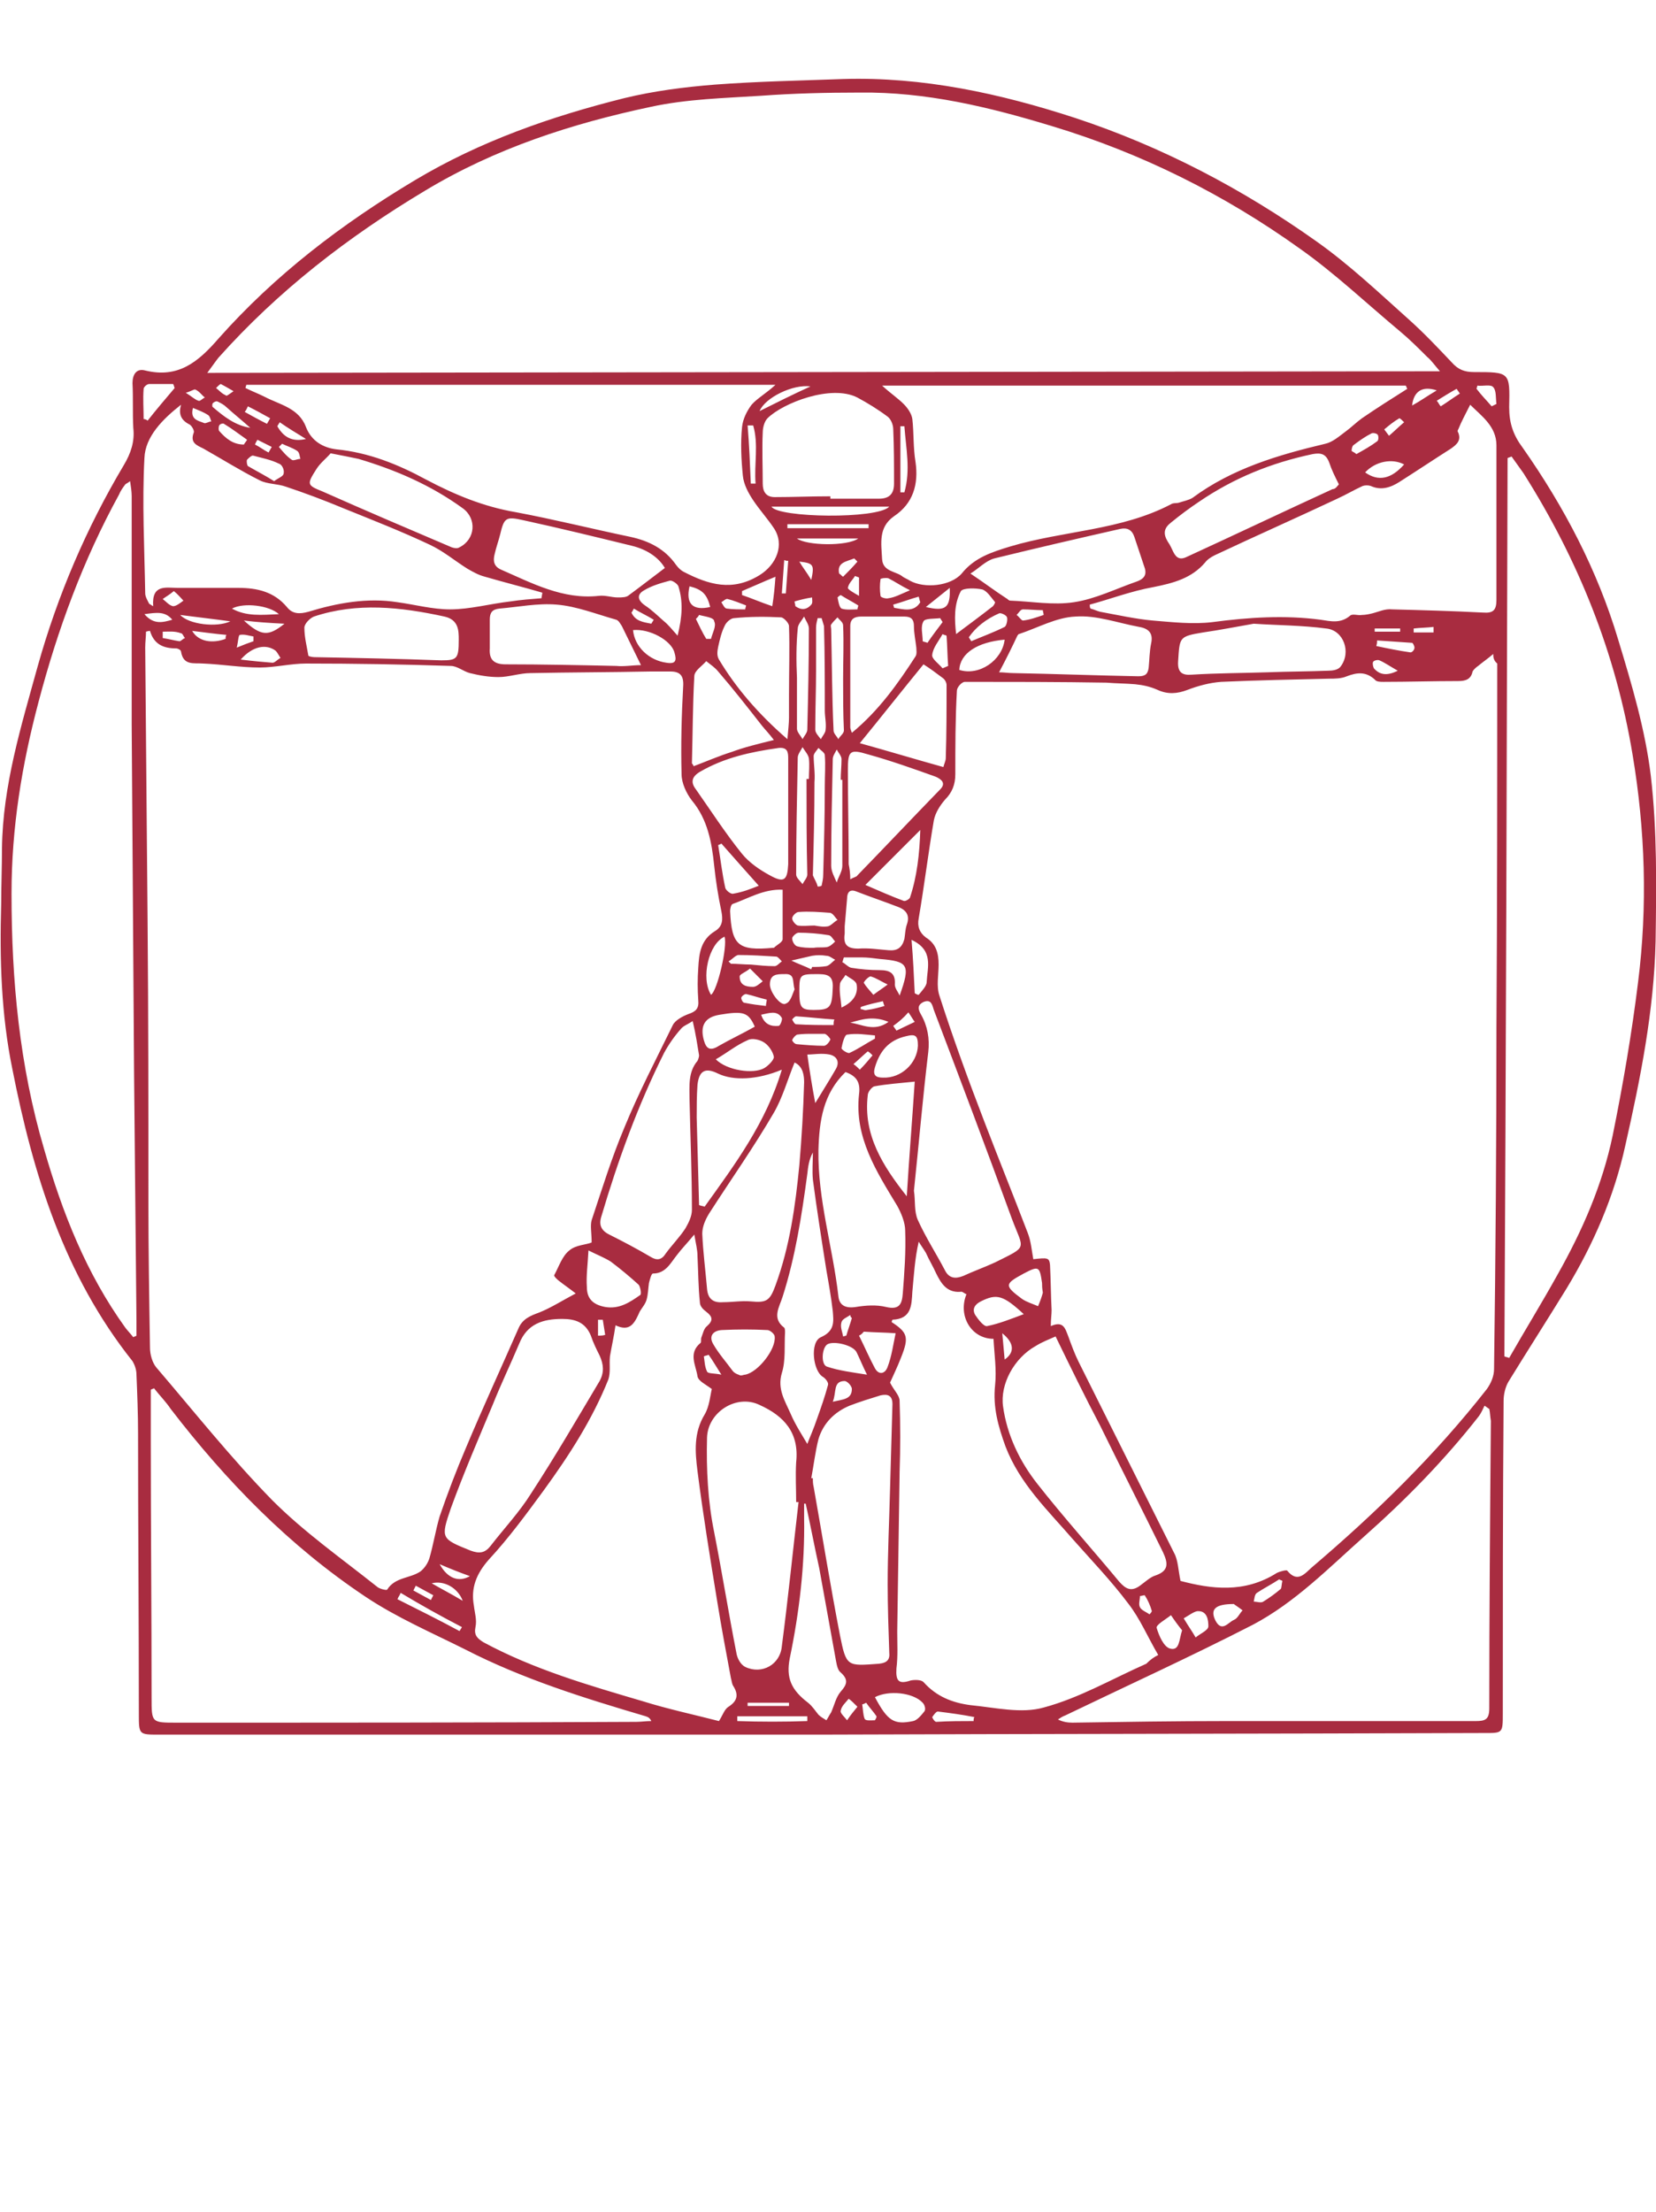 <?xml version="1.0" encoding="utf-8"?>
<!-- Generator: Adobe Illustrator 21.1.0, SVG Export Plug-In . SVG Version: 6.00 Build 0)  -->
<svg version="1.1"
	 id="svg3152" inkscape:export-filename="/home/svozar/rss2016admin/rss2016-website/header_left.png" inkscape:export-xdpi="70.629997" inkscape:export-ydpi="70.629997" inkscape:version="0.48.4 r9939" sodipodi:docname="header_left.svg" xmlns:cc="http://creativecommons.org/ns#" xmlns:dc="http://purl.org/dc/elements/1.1/" xmlns:inkscape="http://www.inkscape.org/namespaces/inkscape" xmlns:rdf="http://www.w3.org/1999/02/22-rdf-syntax-ns#" xmlns:sodipodi="http://sodipodi.sourceforge.net/DTD/sodipodi-0.dtd" xmlns:svg="http://www.w3.org/2000/svg"
	 xmlns="http://www.w3.org/2000/svg" xmlns:xlink="http://www.w3.org/1999/xlink" x="0px" y="0px" viewBox="0 0 208.1 277.8"
	 style="enable-background:new 0 0 208.1 277.8;" xml:space="preserve">
<style type="text/css">
	.st0{fill:#A31F34;fill-opacity:0.941;}
</style>
<sodipodi:namedview  bordercolor="#666666" borderopacity="1.0" fit-margin-bottom="60" fit-margin-left="0" fit-margin-right="0" fit-margin-top="10" id="base" inkscape:current-layer="layer1" inkscape:cx="43.478747" inkscape:cy="153.88992" inkscape:document-units="px" inkscape:pageopacity="0.0" inkscape:pageshadow="2" inkscape:window-height="1039" inkscape:window-maximized="0" inkscape:window-width="1920" inkscape:window-x="1920" inkscape:window-y="20" inkscape:zoom="2.8" pagecolor="#ffffff" showgrid="false">
	</sodipodi:namedview>
<g id="layer1" transform="translate(778.349,55.824)" inkscape:groupmode="layer" inkscape:label="Layer 1">
	<path id="path8569" inkscape:connector-curvature="0" class="st0" d="M-598.2,23.6c0-0.2,0-0.4,0-0.7c-0.8,0.1-1.7,0.1-2.5,0.2
		c0,0.2,0,0.3,0,0.5C-600.7,23.6-598.2,23.6-598.2,23.6z M-679.3,14.6c-0.2,0-0.3,0-0.5-0.1c-0.1,1.4-0.2,2.8-0.3,4.2
		c0.2,0,0.4,0,0.5,0C-679.5,17.3-679.4,16-679.3,14.6 M-744.6,1c0.1-0.2,0.3-0.5,0.4-0.7c-0.6-0.3-1.2-0.6-1.8-0.9
		c0,0-0.3,0.5-0.3,0.6C-745.7,0.3-745.2,0.7-744.6,1 M-755-6.5c0.8,0.5,1.2,0.9,1.6,1c0.2,0.1,0.5-0.3,0.8-0.4
		c-0.4-0.3-0.7-0.8-1.2-1C-753.9-7-754.3-6.7-755-6.5 M-749-6.7c-0.7-0.4-1.2-0.7-1.6-0.9c-0.1,0-0.4,0.3-0.6,0.5
		c0.4,0.3,0.7,0.7,1.2,0.9C-749.9-6-749.6-6.3-749-6.7 M-676.4,17c0.4-1.9,0.3-2.1-1.5-2.3C-677.5,15.4-677,16-676.4,17
		 M-703.2,111.9c0.3,0,0.6,0,0.9-0.1c-0.1-0.6-0.2-1.3-0.3-1.9c0,0-0.6,0-0.6,0C-703.2,110.6-703.2,111.2-703.2,111.9 M-726.1,143.3
		c-0.1,0.2-0.2,0.4-0.3,0.6c0.7,0.4,1.5,0.8,2.2,1.2c0.1-0.2,0.2-0.4,0.3-0.6C-724.6,144.1-725.4,143.7-726.1,143.3 M-746.5,24.7
		c0-0.2,0-0.4,0-0.6c-0.6-0.1-1.1-0.3-1.7-0.2c-0.2,0-0.2,0.8-0.4,1.6C-747.6,25.1-747.1,24.9-746.5,24.7 M-696.5,22.5
		c0.1-0.2,0.2-0.3,0.3-0.5c-0.8-0.5-1.7-0.9-2.5-1.4c-0.1,0.2-0.2,0.4-0.3,0.5C-698.5,22.2-697.5,22.3-696.5,22.5 M-670.4,16.7
		c-0.2-0.1-0.3-0.1-0.5-0.2c-0.3,0.5-0.8,0.9-0.9,1.5c0,0.2,0.7,0.6,1.4,1C-670.4,19-670.4,16.7-670.4,16.7z M-634.5,144.5
		c-0.2,0-0.4,0.1-0.6,0.1c0,0.5-0.2,1,0,1.4c0.2,0.4,0.8,0.6,1.2,0.9c0.1-0.1,0.2-0.2,0.3-0.4C-633.8,145.8-634.1,145.1-634.5,144.5
		 M-672.4,112c0.1,0,0.3-0.1,0.4-0.1c0.2-0.7,0.5-1.5,0.7-2.2c-0.1-0.1-0.2-0.2-0.2-0.4c-0.4,0.3-1,0.5-1.1,0.9
		C-672.8,110.8-672.5,111.4-672.4,112 M-597.8-5.5c0.2,0.2,0.3,0.5,0.5,0.7c0.8-0.5,1.6-1.1,2.4-1.6c-0.1-0.2-0.3-0.4-0.4-0.6
		C-596.2-6.5-597-6-597.8-5.5 M-757.9,23.5c0,0.3,0,0.5,0,0.8c0.7,0.1,1.4,0.3,2.1,0.4c0.2,0,0.4-0.3,0.7-0.4
		c-0.2-0.2-0.3-0.6-0.5-0.6C-756.4,23.4-757.1,23.5-757.9,23.5 M-744.8-2.6c0.1-0.2,0.3-0.5,0.4-0.7c-0.9-0.5-1.8-1-2.8-1.5
		c-0.1,0.2-0.2,0.5-0.4,0.7C-746.7-3.6-745.8-3.1-744.8-2.6 M-602.4,23.5c0-0.1,0-0.3,0-0.4h-3.2c0,0.1,0,0.3,0,0.4H-602.4z
		 M-678.5,19.7c0,0.2,0.1,0.4,0.1,0.6c0.7,0.5,1.4,0.5,2-0.2c0.2-0.2,0.1-0.6,0.1-0.9C-677,19.3-677.8,19.5-678.5,19.7 M-672.7,18.9
		c-0.2,0.1-0.3,0.2-0.4,0.3c0.1,0.5,0.2,1.2,0.5,1.4c0.6,0.2,1.3,0.1,2,0.1c0-0.2,0.1-0.3,0.1-0.5
		C-671.3,19.7-672.1,19.3-672.7,18.9 M-689.3,114.3c-0.2,0.1-0.4,0.1-0.6,0.2c0.1,0.6,0.1,1.3,0.4,1.9c0.1,0.3,0.9,0.2,1.8,0.4
		C-688.4,115.7-688.8,115-689.3,114.3 M-668.4,160.2c0.1-0.2,0.2-0.3,0.2-0.5c-0.4-0.6-0.9-1.1-1.3-1.7c-0.2,0.1-0.4,0.2-0.5,0.2
		c0.1,0.6,0.1,1.3,0.3,1.8C-669.6,160.3-668.9,160.2-668.4,160.2 M-652.1,114.9c1.3-0.9,1.2-2.1-0.3-3.3
		C-652.3,112.8-652.2,113.7-652.1,114.9 M-603.8-1.1c0.7-0.6,1.3-1.2,1.9-1.7c-0.2-0.2-0.5-0.5-0.6-0.5c-0.7,0.4-1.3,0.9-1.9,1.4
		C-604.4-1.9-604.1-1.5-603.8-1.1 M-670.2,70.9c0.3,0,0.5,0.2,0.8,0.1c0.8-0.1,1.5-0.3,2.2-0.5c-0.1-0.2-0.2-0.6-0.2-0.6
		c-0.9,0.2-1.8,0.4-2.7,0.7C-670.2,70.6-670.2,70.7-670.2,70.9 M-670.6,14.7c-0.1-0.1-0.3-0.3-0.4-0.4c-1,0.4-2.2,0.5-1.9,1.9
		c0.2,0.1,0.3,0.3,0.5,0.4C-671.8,16-671.2,15.4-670.6,14.7 M-754.1-4.6c-0.4,1.5,0.7,1.6,1.4,1.9c0.2,0.1,0.6-0.2,0.9-0.2
		c-0.1-0.3-0.2-0.7-0.4-0.8C-752.8-4.1-753.4-4.3-754.1-4.6 M-719.3,142.1c-1.4-0.5-2.4-0.9-3.8-1.5
		C-722.1,142.4-720.7,142.9-719.3,142.1 M-684.7,20.7c0-0.2,0.1-0.3,0.1-0.5c-0.8-0.3-1.5-0.6-2.3-0.8c-0.2-0.1-0.6,0.3-0.8,0.4
		c0.2,0.3,0.4,0.8,0.7,0.8C-686.3,20.7-685.5,20.7-684.7,20.7 M-742.9-0.1c-0.1,0.1-0.3,0.3-0.4,0.4c0.5,0.6,1,1.2,1.6,1.6
		c0.2,0.2,0.7-0.1,1.1-0.1c-0.1-0.3-0.1-0.8-0.4-1C-741.6,0.4-742.3,0.2-742.9-0.1 M-668.7,76.7c-0.2-0.2-0.4-0.4-0.6-0.5
		c-0.6,0.5-1.2,1.1-1.8,1.6c0.3,0.2,0.6,0.5,0.8,0.7C-669.7,77.9-669.2,77.3-668.7,76.7 M-662.7,19.8c-0.1-0.2-0.1-0.4-0.2-0.7
		c-1.1,0.3-2.1,0.7-3.2,1c0,0.1,0.1,0.3,0.1,0.4C-664.8,20.7-663.5,21.1-662.7,19.8 M-756.7,22c-0.9-1.1-2-0.9-3.5-0.7
		C-759,22.7-757.8,22.3-756.7,22 M-597.8-6.8c-1.8-0.6-2.9,0.1-3.1,1.9C-599.8-5.5-599-6.1-597.8-6.8 M-743.2-2.8
		c-0.1,0.2-0.2,0.3-0.3,0.5c0.8,1.4,1.9,2,3.6,1.6C-741.2-1.5-742.2-2.1-743.2-2.8 M-720.2,145.2c-0.6-1.6-2.3-2.6-3.9-2.2
		C-722.9,143.7-721.7,144.3-720.2,145.2 M-666.1,73c0.1,0.2,0.3,0.4,0.4,0.6c0.8-0.4,1.5-0.7,2.3-1.1c-0.3-0.4-0.5-0.8-0.8-1.2
		C-664.8,72-665.4,72.5-666.1,73 M-682.1,70.5c0-0.3,0.1-0.5,0.1-0.8c-0.9-0.2-1.7-0.5-2.6-0.7c-0.2,0-0.6,0.3-0.6,0.5
		c0,0.2,0.2,0.6,0.4,0.6C-683.8,70.3-683,70.4-682.1,70.5 M-682.7,71.6c0.4,1.2,1.2,1.5,2.2,1.4c0.2,0,0.5-0.8,0.4-1
		C-680.7,71-681.7,71.4-682.7,71.6 M-756.5,18.4c-0.6,0.5-1,0.7-1.4,1c0.4,0.3,0.8,0.8,1.3,0.9c0.4,0,0.9-0.4,1.3-0.7
		C-755.6,19.3-755.9,18.9-756.5,18.4 M-602.7,28.4c-0.9-0.5-1.6-1-2.3-1.3c-0.2-0.1-0.7,0-0.8,0.2c-0.1,0.2,0,0.6,0.1,0.8
		C-605,28.9-604.1,29.1-602.7,28.4 M-647.2,21.4c0-0.2-0.1-0.4-0.1-0.6c-0.8,0-1.7-0.1-2.5-0.1c-0.3,0-0.5,0.4-0.8,0.7
		c0.3,0.2,0.6,0.7,0.8,0.7C-648.9,22-648.1,21.7-647.2,21.4 M-750,24.4c0-0.2,0-0.3,0.1-0.5c-1.3-0.1-2.6-0.3-4.3-0.5
		C-753.4,24.8-751.6,25-750,24.4 M-670.6,158.5c-0.5-0.5-0.8-0.8-1.1-1c-0.4,0.5-0.9,0.9-1,1.5c-0.1,0.3,0.5,0.8,0.8,1.2
		C-671.5,159.6-671.1,159.1-670.6,158.5 M-590.9-4.8c0.2-0.1,0.4-0.2,0.6-0.3c-0.1-0.7,0-1.7-0.4-2.1c-0.3-0.4-1.3-0.1-2-0.2
		c0,0.1-0.1,0.3-0.1,0.4C-592.2-6.2-591.5-5.5-590.9-4.8 M-659,18c-1.1,0.9-1.9,1.5-3,2.4C-659.5,21-658.9,20.5-659,18 M-749.4,22.2
		c-2.2-0.3-4-0.5-6.3-0.8C-754.6,22.6-751.1,23-749.4,22.2 M-607.9,1.2c0.9-0.5,1.8-1,2.6-1.6c0.2-0.1,0.2-0.6,0.1-0.8
		c-0.1-0.2-0.6-0.3-0.8-0.2c-0.8,0.4-1.5,0.9-2.3,1.5c-0.1,0.1-0.2,0.4-0.2,0.7C-608.4,0.9-608.1,1-607.9,1.2 M-684.4,158
		c0,0.1,0,0.3,0,0.4h5.2c0-0.1,0-0.3,0-0.4H-684.4L-684.4,158z M-671.5,72.6c1.5,0.2,3,1.2,4.8-0.1
		C-668.6,71.7-670.1,72.2-671.5,72.6 M-676.5-7.3c-2.2-0.3-5.7,1.4-6.4,3.1C-680.9-5.2-678.7-6.3-676.5-7.3 M-742.6,22.5
		c-2-0.1-3.5-0.2-5.1-0.4C-745.5,24.1-744.6,24.1-742.6,22.5 M-690.5,21.4c-0.1,0.2-0.2,0.3-0.4,0.5c0.4,0.8,0.8,1.7,1.3,2.5
		c0.2,0,0.4,0,0.6,0c0.2-0.8,0.7-1.6,0.4-2.2C-688.6,21.7-689.8,21.6-690.5,21.4 M-684.1,65.8c-0.6,0.5-1.3,0.7-1.3,1
		c0,1.1,0.8,1.3,1.7,1.3c0.4,0,0.8-0.4,1.2-0.7C-683,66.9-683.5,66.4-684.1,65.8 M-747.7,0c0.1-0.2,0.3-0.4,0.4-0.6
		c-1-0.7-1.9-1.4-2.9-2c-0.1-0.1-0.5,0-0.6,0.2c-0.1,0.2-0.1,0.6,0,0.7C-750-0.8-749.1,0-747.7,0 M-668.6,69.1
		c0.8-0.6,1.3-0.9,1.8-1.3c-0.7-0.3-1.4-0.8-2.1-1c-0.2-0.1-0.9,0.6-0.9,0.8C-669.5,68.1-669.1,68.5-668.6,69.1 M-673.7,120.2
		c1.3-0.3,2.4-0.3,2.4-1.6c0-0.4-0.6-1-0.9-1C-673.7,117.6-673.2,119-673.7,120.2 M-746.9-2.1c-1-0.9-2-1.7-3-2.6
		c-0.3-0.3-0.7-0.5-1.1-0.7c-0.2-0.1-0.5,0.1-0.6,0.2c-0.1,0.1-0.1,0.5,0,0.5C-750.2-3.5-748.8-2.4-746.9-2.1 M-605.3,24.6
		c0,0.2,0,0.4-0.1,0.7c1.4,0.3,2.9,0.6,4.3,0.8c0.2,0,0.5-0.3,0.5-0.6c0-0.2-0.2-0.6-0.3-0.6C-602.4,24.8-603.8,24.7-605.3,24.6
		 M-673.6,72.9c0-0.2,0-0.5,0.1-0.7c-1.6-0.1-3.2-0.3-4.8-0.4c-0.2,0-0.5,0.4-0.5,0.4c0.1,0.2,0.3,0.6,0.5,0.6
		C-676.7,72.9-675.1,72.9-673.6,72.9 M-743.3,21.3c-1.2-1.1-4.4-1.5-5.9-0.7C-747.4,21.6-745.5,21.4-743.3,21.3 M-691.7,17.8
		c-0.5,2.2,0.4,3.1,2.6,2.6C-689.5,18.8-690.1,18.2-691.7,17.8 M-662.4,24.7c0.2,0.1,0.4,0.1,0.6,0.2c0.6-0.9,1.3-1.8,1.9-2.6
		c-0.1-0.2-0.2-0.3-0.3-0.5c-0.7,0.1-1.9,0-2.1,0.4C-662.7,22.9-662.4,23.8-662.4,24.7 M-617.2,142.7c-0.1-0.1-0.3-0.1-0.4-0.2
		c-0.9,0.6-1.9,1.1-2.8,1.7c-0.3,0.2-0.3,0.7-0.4,1.1c0.4,0,0.9,0.2,1.2,0c0.8-0.5,1.5-1,2.2-1.6
		C-617.3,143.6-617.3,143.1-617.2,142.7 M-684,4.9c0.2,0,0.4,0,0.6,0c-0.2-2.4,0.4-4.9-0.3-7.3c-0.2,0-0.5,0-0.7,0
		C-684.2,0-684.1,2.5-684,4.9 M-659.9,28.1c0.2-0.1,0.5-0.2,0.7-0.3c-0.1-1.3-0.1-2.5-0.2-3.8c-0.2-0.1-0.4-0.1-0.5-0.2
		c-0.5,0.9-1.2,1.7-1.3,2.6C-661.3,26.9-660.4,27.5-659.9,28.1 M-656,160.3c0-0.2,0-0.4,0.1-0.5c-1.5-0.3-3-0.5-4.6-0.7
		c-0.2,0-0.5,0.4-0.7,0.7c0,0.1,0.3,0.6,0.5,0.6C-659.1,160.3-657.5,160.3-656,160.3 M-678.2,11.8c1.2,0.9,6.3,1,7.7,0H-678.2z
		 M-676.2,74C-676.2,74-676.2,74-676.2,74c-0.7,0-1.3,0-2,0.1c-0.2,0.1-0.5,0.4-0.6,0.7c0,0.1,0.3,0.5,0.6,0.5
		c1.1,0.1,2.3,0.2,3.4,0.2c0.3,0,0.7-0.5,0.8-0.8c0-0.1-0.4-0.6-0.7-0.7C-675.1,74-675.7,74-676.2,74 M-664,18.3
		c-1.2-0.6-1.9-1.1-2.7-1.5c-0.3-0.1-1,0-1,0.1c-0.1,0.7-0.1,1.4,0,2.1c0,0.2,0.7,0.4,1,0.3C-665.9,19.2-665.2,18.8-664,18.3
		 M-728,144.2c-0.1,0.3-0.3,0.5-0.4,0.8c2.6,1.3,5.2,2.6,7.8,4c0.1-0.2,0.2-0.3,0.3-0.5C-723,147.1-725.5,145.7-728,144.2 M-665.2,6
		c0.2,0,0.3,0,0.5,0c0.8-2.8,0.2-5.5,0-8.3c-0.2,0-0.3,0-0.5,0V6L-665.2,6z M-668.4,74.6c0-0.1,0-0.3,0-0.4
		c-1.2-0.1-2.3-0.3-3.5-0.1c-0.3,0-0.6,1.1-0.7,1.7c0,0.2,0.8,0.7,1,0.6C-670.5,75.9-669.5,75.2-668.4,74.6 M-748.1,27
		c1.6,0.2,2.8,0.3,4,0.4c0.3,0,0.6-0.4,1-0.6c-0.2-0.3-0.4-0.7-0.6-0.9C-744.9,25-746.6,25.3-748.1,27 M-672.6,70.7
		c1.5-0.7,2.1-1.7,1.9-2.9c-0.1-0.5-0.9-0.8-1.4-1.2c-0.2,0.4-0.7,0.8-0.7,1.2C-672.9,68.7-672.7,69.6-672.6,70.7 M-686.8,64.9
		c0.1,0.1,0.2,0.2,0.3,0.3c0.8,0,1.7,0.1,2.5,0.1c1,0.1,2,0.2,3,0.2c0.3,0,0.6-0.4,0.9-0.6c-0.2-0.2-0.5-0.6-0.7-0.6
		c-1.6-0.1-3.2-0.2-4.8-0.2C-686,64.2-686.4,64.7-686.8,64.9 M-629.6,147.4c0.6,1,1.1,1.7,1.5,2.4c0.6-0.5,1.6-0.9,1.6-1.4
		c0-0.7-0.1-2-1.4-1.9C-628.4,146.6-628.9,147-629.6,147.4 M-606.8,3.5c1.7,1.2,3.3,0.8,4.9-1C-603.4,1.7-605.5,2.1-606.8,3.5
		 M-623.3,145.6c-2.4,0-3,0.7-2.3,2.1c0.8,1.5,1.6,0.2,2.3-0.1c0.5-0.2,0.7-0.8,1.1-1.2C-622.7,146-623.2,145.7-623.3,145.6
		 M-676.4,65.9c0-0.1,0.1-0.2,0.1-0.3c0.6,0,1.2,0,1.8-0.1c0.4-0.1,0.7-0.5,1.1-0.8c-0.4-0.2-0.7-0.5-1.1-0.5
		c-0.6-0.1-1.2-0.1-1.8,0c-0.9,0.2-1.7,0.4-2.6,0.6C-678.1,65.2-677.2,65.5-676.4,65.9 M-656.6,24.2c0.1,0.2,0.2,0.3,0.3,0.5
		c1.4-0.6,2.8-1.1,4.2-1.8c0.2-0.1,0.4-0.8,0.3-1.2c-0.1-0.3-0.8-0.6-1-0.5C-654.4,21.9-655.7,22.9-656.6,24.2 M-669.2,10.5
		c0-0.2,0-0.3,0-0.5h-10.2v0.5H-669.2L-669.2,10.5z M-676.9,160.3c0-0.2,0-0.4,0-0.6h-8.8c0,0.2,0,0.4,0,0.6
		C-682.8,160.4-679.8,160.4-676.9,160.3 M-681.3,20.3c0.2-1.3,0.3-2.3,0.4-3.7c-1.7,0.7-3,1.3-4.2,1.8c0,0.2,0,0.4,0,0.5
		C-683.9,19.3-682.8,19.8-681.3,20.3 M-678.5,68.4c-0.3-1,0.1-2-1.3-1.9c-0.9,0-1.8,0-1.8,1.3c0,1,1.4,2.8,2,2.4
		C-679,70-678.8,69.1-678.5,68.4 M-743.9,4.6c0.5-0.4,1.2-0.6,1.2-1c0.1-0.4-0.2-1.1-0.6-1.2c-1-0.5-2.1-0.7-3.2-1
		c-0.2-0.1-0.6,0.3-0.8,0.5c-0.1,0.2,0,0.7,0.1,0.8C-746,3.4-745,3.9-743.9,4.6 M-676.1,63.2C-676.1,63.2-676.1,63.2-676.1,63.2
		c0.6-0.1,1.1,0,1.7-0.1c0.4-0.1,0.7-0.4,1-0.7c-0.3-0.3-0.5-0.8-0.9-0.8c-1.2-0.2-2.5-0.3-3.7-0.3c-0.3,0-0.8,0.5-0.8,0.7
		c0,0.4,0.3,0.9,0.6,1C-677.5,63.2-676.8,63.2-676.1,63.2 M-676,60.4L-676,60.4c0.6,0.1,1.1,0.2,1.7,0.1c0.4-0.1,0.8-0.6,1.2-0.8
		c-0.3-0.3-0.6-0.9-1-0.9c-1.3-0.1-2.6-0.2-3.9-0.1c-0.3,0-0.8,0.5-0.8,0.8c0,0.3,0.4,0.8,0.7,0.9C-677.4,60.5-676.7,60.4-676,60.4
		 M-629.8,148.9c-0.5-0.6-1-1.3-1.4-1.9c-0.6,0.5-1.9,1.2-1.8,1.6c0.3,1,0.9,2.4,1.7,2.6C-630.1,151.5-630.2,150.1-629.8,148.9
		 M-756.4-7.1c-0.1-0.2-0.1-0.4-0.2-0.5c-1,0-2,0-3,0c-0.3,0-0.7,0.4-0.7,0.6c-0.1,1.3,0,2.5,0,3.8c0.2,0,0.4,0.1,0.5,0.2
		C-758.7-4.4-757.5-5.8-756.4-7.1 M-663.8,62.2c0.2,2.4,0.3,4.6,0.4,6.7c0.2,0.1,0.3,0.2,0.5,0.2c0.4-0.5,1-1.1,1-1.6
		C-661.8,65.6-661,63.5-663.8,62.2 M-687.3,61.8c-2,0.9-3,5.2-1.7,7.3C-688.2,68.6-686.9,63-687.3,61.8 M-698.8,23.3
		c0.2,2.1,2,3.8,4.2,4.1c1.2,0.2,1.3-0.3,1-1.3C-694,24.6-696.7,23.1-698.8,23.3 M-657.8,28.3c2.5,0.8,5.4-1.2,5.7-3.8
		C-655.5,24.8-657.7,26.2-657.8,28.3 M-672.3,64.4c-0.1,0.2-0.1,0.4-0.2,0.6c0.4,0.2,0.7,0.6,1.1,0.7c1.2,0.2,2.4,0.3,3.6,0.3
		c1.3,0,2,0.4,1.9,1.8c0,0.5,0.4,0.9,0.6,1.4c1.4-3.9,1.1-4.3-2.5-4.6c-0.8-0.1-1.5-0.2-2.3-0.2C-670.7,64.4-671.5,64.4-672.3,64.4
		 M-675.9,82.7c0.9-1.5,1.8-2.9,2.6-4.3c0.5-0.9,0.1-1.6-0.8-1.8c-1-0.2-2,0-2.8,0C-676.6,78.7-676.3,80.6-675.9,82.7 M-647.3,106.5
		c-0.1-0.6-0.1-0.9-0.1-1.2c-0.3-2.1-0.4-2.2-2.3-1.2c-2.4,1.3-2.5,1.5-0.2,3.2c0.6,0.4,1.3,0.6,2,0.9
		C-647.6,107.5-647.4,106.9-647.3,106.5 M-669.4,116.8c-0.6-1.2-0.9-2-1.3-2.8c-0.4-0.9-2.9-1.5-3.7-1c-0.7,0.5-0.8,2.6,0,2.8
		C-672.9,116.3-671.3,116.5-669.4,116.8 M-683,55.4c-1.7-1.9-3.2-3.6-4.7-5.3c-0.1,0.1-0.2,0.1-0.4,0.2c0.3,1.8,0.5,3.6,0.9,5.4
		c0.1,0.3,0.7,0.8,1,0.7C-685,56.2-684,55.8-683,55.4 M-649.7,109.2c-2.6-2.4-3.4-2.6-5.4-1.6c-0.8,0.4-1.1,1-0.7,1.7
		c0.4,0.6,1.1,1.5,1.5,1.4C-652.8,110.4-651.3,109.8-649.7,109.2 M-675.1,21.8c-0.2,0-0.3,0-0.5,0c-0.1,0.4-0.2,0.8-0.2,1.2
		c0,1.8,0,3.6,0,5.4c0,2.5-0.1,4.9-0.1,7.4c0,0.4,0.4,0.8,0.7,1.2c0.2-0.4,0.6-0.8,0.6-1.2c0.1-0.8-0.1-1.6-0.1-2.4
		c0-3.5,0-7-0.1-10.6C-674.9,22.5-675,22.1-675.1,21.8 M-666.6,7.8h-14.8C-680.6,9.2-668.1,9.4-666.6,7.8 M-670.4,111.9
		c0.7,1.4,1.3,2.8,2,4.1c0.5,0.9,1.3,0.7,1.6-0.2c0.5-1.3,0.7-2.8,1-4.2c-1.3-0.1-2.6-0.1-4-0.2C-669.9,111.5-670,111.7-670.4,111.9
		 M-668.4,157.3c1.6,3,2.4,3.5,4.8,3c0.5-0.1,1-0.7,1.4-1.2c0.2-0.2,0.1-0.8-0.2-1.1C-663.6,156.7-666.7,156.4-668.4,157.3
		 M-677.9,68.6c0,2.1,0.2,2.4,1.8,2.4c2.1,0,2.3-0.3,2.4-2.8c0.1-1.7-0.9-1.7-2.1-1.7C-677.8,66.5-677.9,66.6-677.9,68.6
		 M-658.2,23.8c1.6-1.2,3.1-2.3,4.5-3.4c0.2-0.1,0.4-0.5,0.4-0.6c-0.5-0.6-1-1.4-1.6-1.6c-0.9-0.2-2.4-0.2-2.7,0.2
		C-658.5,20.1-658.4,22-658.2,23.8 M-683.5,73.1c-0.8-1.8-1.4-2-4.4-1.5c-1.9,0.3-2.5,1.4-2,3.2c0.3,1.1,0.8,1.4,1.9,0.7
		C-686.6,74.7-685.1,74-683.5,73.1 M-663,75.5c0-1.3-0.3-1.5-1.5-1.2c-2.2,0.5-3.3,1.9-3.9,3.9c-0.3,1,0.1,1.3,1,1.3
		C-665.1,79.6-663.1,77.7-663,75.5 M-688.4,77.2c1.4,1.4,4.7,1.9,6.1,1.1c0.5-0.3,1.2-1,1.2-1.4c-0.1-0.6-0.6-1.4-1.2-1.8
		c-0.6-0.4-1.6-0.6-2.1-0.3C-685.8,75.4-687,76.4-688.4,77.2 M-675.6,55.5c0.2,0,0.3,0,0.5-0.1c0.1-0.5,0.2-0.9,0.2-1.4
		c0.1-3.7,0.2-7.5,0.2-11.2c0-1.3,0.1-2.5,0-3.8c0-0.3-0.5-0.6-0.8-0.9c-0.2,0.3-0.6,0.7-0.6,1c0,1.1,0.2,2.2,0.1,3.3
		c0,3.9-0.1,7.8-0.2,11.7C-676,54.6-675.7,55-675.6,55.5 M-672.5,42.1c-0.1,0-0.1,0-0.2,0c0-0.9,0.1-1.7,0.1-2.6
		c0-0.4-0.4-0.8-0.6-1.2c-0.2,0.4-0.5,0.8-0.5,1.2c-0.1,4.5-0.2,8.9-0.2,13.4c0,0.7,0.4,1.4,0.7,2.1c0.2-0.7,0.7-1.4,0.7-2.1
		C-672.5,49.3-672.5,45.7-672.5,42.1 M-672.4,29.4L-672.4,29.4c0-2.2,0.1-4.4,0-6.7c0-0.4-0.5-0.7-0.7-1c-0.3,0.3-0.6,0.6-0.8,0.9
		c-0.1,0.1,0,0.4,0,0.6c0.1,4.2,0.1,8.5,0.3,12.7c0,0.4,0.4,0.7,0.6,1.1c0.2-0.4,0.7-0.7,0.7-1.1C-672.4,33.8-672.4,31.6-672.4,29.4
		 M-693.2,24c0.6-2.4,0.7-4.3,0.1-6.2c-0.1-0.3-0.8-0.8-1.1-0.7c-1.1,0.3-2.2,0.6-3.2,1.2c-0.9,0.5-0.9,1.2,0.1,1.9
		c0.9,0.6,1.6,1.3,2.4,2C-694.4,22.6-694,23.1-693.2,24 M-678.2,29.3c0,2.1,0,4.2,0,6.4c0,0.4,0.5,0.9,0.7,1.3
		c0.2-0.4,0.6-0.8,0.6-1.2c0.1-4.2,0.2-8.5,0.2-12.7c0-0.5-0.4-1-0.6-1.5c-0.3,0.5-0.8,1-0.8,1.5C-678.3,25.1-678.3,27.2-678.2,29.3
		 M-677,42c0.1,0,0.2,0,0.3,0c0-0.9,0.1-1.7,0-2.6c-0.1-0.5-0.5-0.9-0.8-1.4c-0.2,0.4-0.6,0.9-0.6,1.3c-0.1,4.9-0.2,9.8-0.2,14.7
		c0,0.4,0.5,0.8,0.8,1.2c0.2-0.4,0.6-0.8,0.6-1.2C-677,50.1-677,46.1-677,42 M-704.4,101.2c-0.1,1.9-0.3,3.2-0.2,4.6
		c0,1.4,0.7,2.2,2.3,2.5c1.8,0.3,3.1-0.6,4.4-1.5c0.2-0.1,0-1.1-0.2-1.3c-1.1-1-2.3-2-3.5-2.9C-702.4,102.1-703.2,101.8-704.4,101.2
		 M-669.6,55.3c1.6,0.7,3.2,1.4,4.8,2c0.2,0.1,0.7-0.2,0.8-0.4c0.9-2.7,1.2-5.5,1.3-8.5C-665.1,50.8-667.3,53-669.6,55.3
		 M-685.3,116.9c0.3,0,0.4-0.1,0.6-0.1c1.6-0.3,3.9-3.2,3.7-4.8c0-0.3-0.6-0.8-0.9-0.8c-1.9-0.1-3.8-0.1-5.8,0
		c-1.1,0.1-1.6,0.8-1,1.8c0.7,1.2,1.6,2.2,2.4,3.3C-686,116.7-685.5,116.8-685.3,116.9 M-680,55.9c-2.4-0.1-4.3,1.1-6.3,1.8
		c-0.2,0.1-0.3,0.6-0.3,0.9c0.2,4.3,1,5,5.4,4.6c0.1,0,0.1,0,0.1,0c0.4-0.4,1.1-0.7,1.1-1.1C-680,60.1-680,58.2-680,55.9
		 M-672.2,60.5c0,0.4,0,0.7,0,0.9c-0.2,1.4,0.3,1.9,1.7,1.9c1.3-0.1,2.5,0.1,3.8,0.2c1.1,0.1,1.7-0.3,2-1.4c0.1-0.6,0.1-1.2,0.3-1.8
		c0.4-1.1,0-1.8-1-2.2c-1.8-0.7-3.6-1.3-5.4-2c-0.8-0.3-1.1,0.2-1.1,0.9C-672,58.2-672.1,59.4-672.2,60.5 M-664.4,94.4
		c0.3-4.9,0.7-9.8,1-14.4c-1.9,0.2-3.5,0.3-5.1,0.6c-0.3,0.1-0.8,0.7-0.8,1.1C-669.9,86.7-667.4,90.6-664.4,94.4 M-681.1,37.1
		c-0.6-0.8-1.1-1.3-1.5-1.8c-1.8-2.3-3.6-4.6-5.5-6.8c-0.4-0.5-1-0.9-1.5-1.3c-0.5,0.6-1.5,1.2-1.5,1.9c-0.2,3.6-0.2,7.3-0.3,10.9
		c0,0.1,0.2,0.2,0.2,0.4c1.6-0.6,3.2-1.3,4.8-1.8C-684.8,38-683.1,37.6-681.1,37.1 M-659.8,40.5c0.1-0.4,0.3-0.8,0.3-1.1
		c0.1-3.1,0.1-6.2,0.1-9.2c0-0.3-0.2-0.7-0.5-0.9c-0.8-0.6-1.6-1.2-2.4-1.7c-2.7,3.3-5.3,6.6-8,9.9
		C-666.7,38.5-663.4,39.5-659.8,40.5 M-671.3,36.2c3.4-2.8,5.8-6.2,8-9.6c0.2-0.3,0.1-0.8,0.1-1.1c-0.1-0.9-0.3-1.8-0.3-2.7
		c0-0.8-0.3-1.2-1.2-1.2c-1.8,0-3.6,0-5.4,0c-0.9,0-1.4,0.3-1.4,1.2c0,4.2,0,8.5,0,12.7C-671.5,35.7-671.4,35.9-671.3,36.2
		 M-677.1,133c-0.1,0-0.2,0-0.2,0c0,0.6,0,1.2,0,1.8c0.1,5.9-0.6,11.8-1.8,17.6c-0.5,2.5,0.2,4,2.3,5.6c0.5,0.4,0.9,1,1.3,1.5
		c0.3,0.3,0.7,0.5,1,0.7c0.2-0.3,0.4-0.7,0.6-1c0.4-0.9,0.6-1.9,1.2-2.6c0.8-0.9,1-1.5,0-2.4c-0.4-0.3-0.5-1-0.6-1.5
		c-0.7-3.9-1.4-7.7-2.1-11.6C-676,138.4-676.5,135.7-677.1,133 M-679.4,37c0.1-1.2,0.2-2,0.2-2.7c0-1,0-1.9,0-2.9
		c0-2.9,0.1-5.8,0-8.6c0-0.4-0.7-1.1-1-1.1c-2-0.1-3.9-0.1-5.9,0.1c-0.4,0-1,0.5-1.2,1c-0.4,0.8-0.6,1.7-0.8,2.6
		c-0.1,0.5-0.2,1.1,0.1,1.6C-685.9,30.5-683.1,33.8-679.4,37 M-690.5,95.5c0.2,0.1,0.4,0.1,0.7,0.2c3.8-5.3,7.7-10.5,9.7-17.2
		c-3.1,1.3-6.1,1.4-8,0.5c-1.6-0.8-2.4-0.4-2.6,1.4c-0.1,1.4-0.1,2.7-0.1,4.1C-690.7,88.2-690.6,91.9-690.5,95.5 M-671.5,54.6
		c0.5-0.3,0.8-0.3,0.9-0.5c3.5-3.6,6.9-7.2,10.4-10.8c0.8-0.8,0.1-1.3-0.6-1.6c-2.8-1-5.6-2-8.5-2.8c-2.3-0.7-2.5-0.4-2.5,2
		c0,3.9,0.1,7.9,0.1,11.8C-671.6,53.2-671.5,53.8-671.5,54.6 M-720.7,24.5c0-1.1,0-2.5-1.8-2.9c-5.5-1.2-11-1.8-16.4,0
		c-0.5,0.2-1.2,0.9-1.2,1.4c0,1.2,0.3,2.3,0.5,3.5c0,0.1,0.5,0.2,0.8,0.2c5.3,0.1,10.6,0.2,15.9,0.4
		C-720.9,27.1-720.7,26.9-720.7,24.5 M-736.8,1.1c-0.5,0.6-1.3,1.2-1.8,2c-1.2,1.9-1.2,2,0.8,2.8c5.4,2.4,10.8,4.7,16.2,7
		c0.3,0.1,0.7,0.2,1,0c2-1,2.2-3.6,0.4-4.9c-4-2.9-8.4-4.8-13.1-6.2C-734.2,1.6-735.3,1.4-736.8,1.1 M-652.8,28.6
		c0.6,0,1.2,0.1,1.8,0.1c5.2,0.1,10.5,0.3,15.7,0.4c0.9,0,1.2-0.3,1.3-1.1c0.1-1,0.1-2,0.3-3c0.3-1.3-0.3-1.9-1.5-2.1
		c-2.7-0.5-5.4-1.5-8-1.3c-2.4,0.1-4.7,1.4-7.1,2.2c-0.1,0-0.1,0.1-0.2,0.2C-651.2,25.5-651.9,26.9-652.8,28.6 M-620.8,22.5
		c-2.3,0.4-4.3,0.8-6.4,1.1c-3,0.5-2.9,0.6-3.1,3.6c-0.1,1.4,0.5,1.8,1.7,1.7c3.2-0.2,6.4-0.2,9.5-0.3c2.6-0.1,5.2-0.1,7.7-0.2
		c0.5,0,1.2-0.1,1.5-0.5c1.4-1.8,0.4-4.6-1.8-4.8C-614.7,22.7-617.8,22.7-620.8,22.5 M-674,6.5v0.3c2,0,4,0,6.1,0
		c1.3,0,1.9-0.6,1.9-1.9c0-2.3,0-4.6-0.1-6.8c0-0.6-0.3-1.3-0.7-1.6c-1.2-0.9-2.5-1.7-3.8-2.4c-3.3-1.7-9.4,0.7-11.3,2.6
		c-0.4,0.4-0.6,1.2-0.6,1.8c-0.1,2.1,0,4.2,0,6.4c0,1,0.4,1.7,1.5,1.7C-678.7,6.6-676.4,6.5-674,6.5 M-697.8,27.7
		c-0.9-1.8-1.6-3.3-2.4-4.9c-0.2-0.3-0.4-0.7-0.7-0.8c-2.5-0.7-5-1.7-7.5-1.9c-2.4-0.2-4.8,0.3-7.2,0.5c-0.9,0.1-1.2,0.5-1.2,1.4
		c0,1.2,0,2.4,0,3.6c-0.1,1.4,0.5,2,2,2c4.6,0,9.3,0.1,13.9,0.2C-699.9,27.9-698.8,27.7-697.8,27.7 M-610.1,5
		c-0.5-1-0.9-1.8-1.2-2.7c-0.4-1.1-1-1.3-2.1-1.1c-5.2,1.1-9.9,3-14.3,6c-1.2,0.8-2.4,1.7-3.5,2.6c-0.9,0.7-1,1.4-0.4,2.4
		c0.3,0.4,0.5,0.9,0.7,1.3c0.4,0.8,0.9,1,1.7,0.6c6.1-2.8,12.2-5.7,18.3-8.5C-610.5,5.6-610.3,5.2-610.1,5 M-679.3,46.4
		C-679.3,46.4-679.3,46.4-679.3,46.4c0-2.3,0-4.6,0-7c0-0.8-0.1-1.4-1.2-1.3c-3.5,0.5-6.8,1.2-9.9,3c-1,0.6-1.2,1.3-0.5,2.2
		c1.9,2.7,3.7,5.5,5.8,8.1c0.9,1.1,2.2,2,3.5,2.7c1.8,1,2.2,0.6,2.3-1.4C-679.3,50.7-679.3,48.5-679.3,46.4 M-676.9,125.5
		c0.3-0.8,0.8-1.9,1.2-3.1c0.5-1.4,1-2.8,1.4-4.3c0.1-0.3-0.3-0.8-0.6-1c-1.3-0.7-1.7-4.4-0.3-5c1.8-0.8,1.6-2,1.5-3.3
		c-0.2-1.7-0.5-3.4-0.8-5.1c-0.6-3.8-1.2-7.6-1.7-11.4c-0.1-1.1,0-2.3,0-3.4c-0.5,0.9-0.6,1.8-0.7,2.7c-0.7,5.2-1.5,10.4-3.1,15.4
		c-0.4,1.3-1.4,2.7,0.2,3.9c0.1,0.1,0.1,0.4,0.1,0.6c-0.1,1.7,0.1,3.5-0.4,5.1c-0.6,2,0.4,3.5,1.1,5.1
		C-678.4,123.1-677.6,124.3-676.9,125.5 M-656.4,16.2c1.8,1.2,3.1,2.2,4.5,3.1c0.2,0.1,0.3,0.3,0.5,0.3c2.7,0.1,5.4,0.6,8,0.2
		c2.7-0.4,5.3-1.7,7.9-2.6c1.1-0.4,1.3-1,0.9-2c-0.4-1.2-0.8-2.4-1.2-3.6c-0.3-0.9-0.9-1.2-1.8-1c-5.3,1.2-10.5,2.4-15.8,3.7
		C-654.5,14.6-655.4,15.6-656.4,16.2 M-694.8,15.5c-0.7-1.2-2.1-2.3-4.2-2.8c-4.5-1.1-9-2.2-13.6-3.2c-2.2-0.5-2.4-0.3-2.9,1.8
		c-0.2,0.8-0.5,1.6-0.7,2.5c-0.2,0.8-0.1,1.5,0.8,1.9c3.9,1.7,7.8,3.8,12.3,3.3c0.8-0.1,1.6,0.2,2.4,0.2c0.5,0,1.1,0,1.4-0.3
		C-697.8,17.8-696.4,16.7-694.8,15.5 M-691.3,72.4c-0.6,0.4-1.2,0.6-1.5,1c-0.8,0.9-1.5,1.9-2.1,3c-3.3,6.6-5.8,13.5-7.9,20.6
		c-0.3,1,0,1.7,1,2.2c1.8,0.9,3.5,1.8,5.2,2.8c0.8,0.5,1.4,0.4,1.9-0.4c0.8-1.1,1.8-2.1,2.5-3.2c0.4-0.7,0.8-1.5,0.8-2.3
		c0-4.6-0.2-9.3-0.3-13.9c0-1.6-0.2-3.4,1-4.8c0.1-0.2,0.2-0.5,0.2-0.7C-690.7,75.5-690.9,74.1-691.3,72.4 M-672.1,78.8
		c-2.8,2.7-3.3,6.1-3.4,9.8c-0.1,6.2,1.8,12.2,2.5,18.3c0.1,1.2,0.9,1.6,2.2,1.4c1.2-0.2,2.6-0.3,3.8,0c1.7,0.4,2-0.4,2.1-1.7
		c0.2-2.6,0.4-5.2,0.3-7.9c0-1-0.5-2.2-1-3.1c-2.6-4.3-5.4-8.6-4.8-14C-670.2,80.1-670.7,79.3-672.1,78.8 M-678.5,77.6
		c-0.9,2.2-1.5,4.4-2.6,6.3c-2.5,4.3-5.4,8.4-8.1,12.6c-0.5,0.8-0.9,1.7-0.9,2.6c0.1,2.3,0.4,4.6,0.6,6.9c0.1,1.3,0.8,1.8,2,1.7
		c1.2,0,2.3-0.2,3.5-0.1c2,0.2,2.4-0.1,3.1-2c1.8-4.9,2.5-10,3-15.1c0.3-3.5,0.5-6.9,0.6-10.4C-677.3,79.3-677.4,78.1-678.5,77.6
		 M-663.5,93.7c0.2,1.3,0,2.6,0.5,3.7c1,2.2,2.3,4.2,3.4,6.3c0.5,1,1.3,1.1,2.3,0.7c1.3-0.6,2.7-1.1,4-1.7c4.2-2.1,3.6-1.5,2.1-5.5
		c-3.2-8.8-6.5-17.5-9.8-26.2c-0.2-0.6-0.3-1.4-1.3-1c-0.8,0.4-0.7,0.9-0.3,1.6c0.8,1.4,1.1,3,0.9,4.7
		C-662.4,82.1-662.9,88-663.5,93.7 M-676.4,129.8c0.1,0,0.1,0,0.2,0c0,0.4,0,0.7,0.1,1.1c1.1,6.2,2.1,12.4,3.3,18.6
		c0.8,4,0.9,3.9,4.9,3.6c1-0.1,1.4-0.5,1.3-1.4c-0.1-2.9-0.2-5.8-0.2-8.6c0-4,0.2-8,0.3-12c0.1-3.5,0.2-7.1,0.3-10.6
		c0-1.1-0.6-1.3-1.5-1.1c-1.3,0.4-2.6,0.8-3.9,1.3c-1.9,0.8-3.3,2.2-3.9,4.2C-675.9,126.5-676.1,128.2-676.4,129.8 M-707.7,109.8
		c-2.4,0-4.4,0.6-5.4,3.1c-1.1,2.6-2.3,5.1-3.3,7.6c-1.8,4.3-3.7,8.7-5.3,13.1c-1.3,3.8-1.2,3.8,2.5,5.3c1.1,0.4,1.8,0.3,2.5-0.6
		c1.7-2.2,3.6-4.2,5.1-6.6c3-4.6,5.8-9.4,8.6-14.1c0.6-1.1,0.5-2.1,0-3.2c-0.4-0.8-0.8-1.6-1.1-2.5
		C-704.8,110.2-706.1,109.8-707.7,109.8 M-645.7,112c-0.9,0.4-1.7,0.7-2.5,1.2c-2.7,1.5-4.5,4.8-4.1,7.6c0.5,3.6,2.1,6.9,4.3,9.7
		c3.3,4.2,6.9,8.2,10.3,12.3c0.8,0.9,1.5,1.3,2.6,0.5c0.7-0.5,1.3-1.1,2-1.3c1.7-0.6,1.5-1.6,0.9-2.9c-2.6-5.3-5.3-10.6-7.9-15.9
		C-642,119.6-643.8,115.9-645.7,112 M-678,132.8c-0.1,0-0.2,0-0.3,0c0-1.7-0.1-3.3,0-5c0.4-3.7-1.5-5.8-4.6-7.2
		c-2.9-1.4-6.5,0.9-6.6,4.1c-0.1,4,0.1,8,0.9,11.9c1,5.1,1.8,10.1,2.8,15.2c0.1,0.6,0.5,1.4,1.1,1.7c2.1,1,4.4-0.3,4.6-2.6
		C-679.3,144.8-678.7,138.8-678,132.8 M-755.6-5c-2.3,1.8-4.5,4-4.6,6.7c-0.3,5.6,0,11.3,0.1,17c0,0.4,0.3,0.9,0.5,1.3
		c0.2,0.1,0.3,0.2,0.5,0.3c-0.2-2.8,1.6-2.3,3.1-2.3c2.5,0,5.1,0,7.6,0c2.4,0,4.5,0.5,6.1,2.4c0.7,0.9,1.6,0.9,2.7,0.6
		c3.6-1.1,7.4-1.8,11.2-1.2c2.2,0.3,4.4,0.9,6.6,0.9c2.5,0,5-0.7,7.6-1c1.3-0.2,2.6-0.3,3.9-0.4c0-0.2,0.1-0.5,0.1-0.7
		c-2.4-0.7-4.8-1.3-7.2-2c-0.8-0.2-1.5-0.6-2.2-1c-1.6-1-3-2.2-4.7-3c-3.6-1.7-7.2-3.1-10.9-4.6c-2.4-1-4.8-1.9-7.2-2.7
		c-1.1-0.4-2.3-0.3-3.3-0.8c-2.4-1.2-4.8-2.7-7.1-4c-0.8-0.4-1.7-0.7-1.2-2c0.1-0.2-0.2-0.8-0.5-1C-755.7-3.1-755.9-3.9-755.6-5
		 M-641.4,20.1c0,0.2,0,0.4,0.1,0.5c0.4,0.1,0.8,0.3,1.2,0.4c2.2,0.4,4.4,0.9,6.6,1.1c2.5,0.2,5,0.5,7.5,0.2
		c4.5-0.6,9.1-0.9,13.6-0.3c1.3,0.2,2.5,0.5,3.7-0.5c0.3-0.3,1,0,1.5-0.1c0.4,0,0.9-0.1,1.3-0.2c0.8-0.2,1.6-0.6,2.5-0.5
		c3.8,0.1,7.6,0.2,11.4,0.4c1.3,0.1,1.7-0.3,1.7-1.6c0-6.5,0-13,0-19.4c0-2.4-1.9-3.7-3.3-5.1c-0.6,1.2-1.1,2.1-1.5,3.1
		c-0.1,0.1-0.1,0.3,0,0.4c0.4,1-0.2,1.5-0.9,2c-2.2,1.4-4.3,2.8-6.5,4.2c-1.1,0.7-2.3,1.1-3.6,0.5c-0.3-0.1-0.7-0.1-1,0
		c-1.1,0.5-2.1,1.1-3.2,1.6c-5.1,2.4-10.3,4.7-15.4,7.1c-0.4,0.2-0.9,0.5-1.2,0.9c-1.7,2-4,2.6-6.5,3.1
		C-636.2,18.4-638.8,19.4-641.4,20.1 M-591.2,121.1c-0.2-0.1-0.4-0.3-0.6-0.4c-0.2,0.4-0.4,0.9-0.7,1.3c-4.3,5.5-9.2,10.5-14.4,15.1
		c-4.5,4-8.7,8.3-14,11.1c-7.8,4-15.7,7.6-23.6,11.4c-0.3,0.1-0.6,0.3-0.9,0.5c0.6,0.3,1.2,0.4,1.8,0.4c6.5-0.1,12.9-0.2,19.4-0.2
		c10.4,0,20.8,0,31.3,0c1.2,0,1.7-0.2,1.7-1.6c0-12,0.1-24.1,0.2-36.1C-591.1,122-591.1,121.5-591.2,121.1 M-680.9-7.5h-66.5
		c0,0.1-0.1,0.3-0.1,0.4c0.8,0.4,1.6,0.7,2.4,1.1c1.9,1,4.3,1.4,5.2,3.8c0.7,1.8,2.2,2.6,3.8,2.8c4.1,0.4,7.8,1.9,11.3,3.8
		c3.6,1.9,7.2,3.4,11.3,4.1c4.8,0.9,9.6,2.1,14.4,3.1c2.3,0.5,4.3,1.5,5.7,3.5c0.3,0.4,0.6,0.7,1,0.9c3.1,1.6,6.1,2.5,9.5,0.4
		c2.1-1.3,3.2-3.8,1.8-5.9c-0.8-1.2-1.8-2.3-2.6-3.5c-0.6-0.9-1.2-2-1.3-3.1c-0.2-2-0.3-4.1-0.1-6.1c0.1-1,0.6-2,1.2-2.8
		C-683.2-5.8-682.1-6.4-680.9-7.5 M-667.5-7.4c1.1,1,2,1.6,2.7,2.3c0.5,0.5,1,1.2,1.1,1.9c0.2,1.8,0.1,3.6,0.4,5.4
		c0.4,2.8-0.3,5.2-2.7,6.8c-2,1.4-1.6,3.4-1.5,5.4c0.1,1.6,1.8,1.5,2.6,2.2c0.3,0.2,0.6,0.3,0.9,0.5c1.8,1,5.1,0.7,6.5-0.9
		c1.6-2,3.8-2.7,6.1-3.4c6.7-2,13.9-2,20.2-5.3c0.3-0.2,0.7-0.1,1-0.2c0.6-0.2,1.2-0.3,1.7-0.6c5-3.7,10.8-5.4,16.7-6.8
		c0.9-0.2,1.7-0.9,2.5-1.5c0.7-0.5,1.4-1.2,2.1-1.7c1.9-1.3,3.8-2.5,5.7-3.7c-0.1-0.1-0.1-0.3-0.2-0.4L-667.5-7.4L-667.5-7.4z
		 M-632.8,152c-1.3-2.2-2.3-4.6-3.8-6.5c-2.1-2.8-4.6-5.4-6.9-8c-3.2-3.7-6.7-7-8.5-11.7c-0.9-2.5-1.6-4.9-1.3-7.7
		c0.2-1.9-0.1-3.9-0.2-5.8c-2.8,0-4.5-2.9-3.4-5.6c-0.3-0.1-0.5-0.4-0.8-0.3c-1.7,0.1-2.4-1.1-3-2.3c-0.4-0.9-0.9-1.7-1.3-2.6
		c-0.3-0.5-0.6-0.9-0.9-1.4c-0.5,2.2-0.6,4.2-0.8,6.3c-0.1,1.7-0.1,3.4-2.5,3.5c0,0-0.1,0.2-0.1,0.3c2,1.3,2.2,1.9,1.2,4.4
		c-0.5,1.3-1.1,2.5-1.4,3.2c0.5,1,1.2,1.6,1.2,2.3c0.1,3,0.1,6,0,8.9c-0.1,6.7-0.2,13.4-0.3,20.1c0,1.5,0.1,3-0.1,4.6
		c-0.1,1.6,0.3,2,1.8,1.5c0.5-0.1,1.3-0.1,1.6,0.2c1.6,1.8,3.6,2.6,5.9,2.9c3.1,0.3,6.4,1.1,9.2,0.3c4.5-1.2,8.6-3.6,12.9-5.5
		C-633.8,152.6-633.4,152.3-632.8,152 M-759,118.5c-0.1,0.1-0.3,0.1-0.4,0.2c0,2.2,0,4.3,0,6.5c0,10.7,0.1,21.5,0.1,32.2
		c0,3.1,0,3.1,3.1,3.1c19.3,0,38.6,0,57.8-0.1c0.6,0,1.2-0.1,1.9-0.1c-0.2-0.4-0.4-0.5-0.7-0.6c-7.8-2.3-15.5-4.7-22.7-8.4
		c-4.2-2.1-8.6-4-12.5-6.6c-9.6-6.4-17.5-14.5-24.5-23.6C-757.5,120.2-758.3,119.4-759,118.5 M-701,110.6c-0.2,1.4-0.5,2.7-0.7,3.9
		c-0.1,1,0.1,2-0.2,2.9c-2,5-4.9,9.5-8.1,13.9c-2.2,3-4.4,6-6.9,8.7c-1.6,1.8-2.3,3.6-1.9,5.8c0.1,0.9,0.4,1.8,0.2,2.7
		c-0.2,1,0.2,1.4,1,1.9c6.3,3.4,13.2,5.4,20,7.4c3.2,1,6.5,1.7,9.6,2.5c0.5-0.8,0.7-1.5,1.2-1.8c1.1-0.7,1.3-1.5,0.6-2.6
		c-0.2-0.3-0.2-0.7-0.3-1c-0.6-3.2-1.2-6.4-1.7-9.5c-0.9-5.5-1.8-11-2.5-16.5c-0.3-2.4-0.5-4.8,0.9-7.1c0.6-1,0.7-2.4,0.9-3.2
		c-0.8-0.6-1.7-1-1.8-1.6c-0.2-1.4-1.2-2.9,0.4-4.2c0.1-0.1,0-0.5,0.1-0.7c0.2-0.5,0.3-1.1,0.7-1.4c0.8-0.7,0.7-1.2-0.1-1.8
		c-0.4-0.3-0.8-0.7-0.8-1.2c-0.2-1.9-0.2-3.8-0.3-5.8c0-0.8-0.2-1.5-0.4-2.7c-0.9,1.1-1.6,1.8-2.2,2.6c-0.8,1-1.4,2.3-3,2.3
		c-0.2,0-0.4,0.8-0.5,1.2c-0.1,0.7-0.1,1.4-0.3,2.1c-0.2,0.7-0.8,1.2-1,1.8C-698.7,110.5-699.3,111.4-701,110.6 M-761.6,112.1
		c0.1-0.1,0.3-0.1,0.4-0.2c0-0.6,0-1.2,0-1.8c-0.1-10.3-0.2-20.6-0.3-31c-0.1-14.6-0.2-29.3-0.3-43.9c0-9.6,0-19.1,0-28.7
		c0-0.6-0.1-1.2-0.2-1.9c-0.4,0.3-0.5,0.3-0.6,0.4c-0.3,0.4-0.6,0.8-0.8,1.3c-4.5,8.2-7.7,16.9-10.1,26c-2.1,7.9-3.4,15.8-3.4,24.1
		c0,10.9,1,21.6,4.1,32.1c2.3,8,5.3,15.6,10.2,22.4C-762.3,111.3-761.9,111.7-761.6,112.1 M-589.3,114.5c0.2,0.1,0.4,0.1,0.6,0.2
		c2-3.5,4.1-6.9,6.1-10.5c3.1-5.5,5.6-11.2,6.9-17.4c1.3-6.4,2.4-12.8,3.2-19.3c1.2-9.5,0.9-19.1-0.7-28.6
		c-2.1-12.7-6.8-24.4-13.7-35.3c-0.5-0.7-1-1.4-1.5-2.1c-0.2,0.1-0.3,0.1-0.5,0.2C-589,39.3-589.1,76.9-589.3,114.5 M-597.4-9.2
		c-0.7-0.8-1.1-1.4-1.6-1.8c-1.1-1.1-2.2-2.2-3.4-3.2c-4.2-3.5-8.2-7.3-12.6-10.4c-9.5-6.8-19.9-12-31.2-15.4
		c-7.9-2.4-15.8-4.3-24.1-4.2c-4.2,0-8.3,0.1-12.4,0.4c-4.6,0.3-9.3,0.4-13.9,1.4c-9.9,2.1-19.5,5.2-28.3,10.5
		c-9.7,5.8-18.5,12.6-26,21c-0.4,0.5-0.8,1.1-1.4,1.9L-597.4-9.2L-597.4-9.2z M-704,100.2c0-1.2-0.2-2.1,0-2.8
		c1.3-3.9,2.5-7.8,4.1-11.6c1.8-4.4,4-8.6,6.1-12.9c0.3-0.6,1.2-1.1,2-1.4c0.9-0.3,1.3-0.7,1.2-1.7c-0.1-1.4-0.1-2.7,0-4.1
		c0.1-1.8,0.3-3.5,2.1-4.6c1-0.6,1-1.5,0.8-2.5c-0.4-1.9-0.7-3.8-0.9-5.7c-0.3-2.9-0.8-5.8-2.8-8.2c-0.7-0.9-1.3-2.2-1.3-3.3
		c-0.1-3.7,0-7.4,0.2-11c0.1-1.4-0.4-1.9-1.6-1.9c-0.9,0-1.7,0-2.6,0c-5,0.1-10,0.1-15,0.2c-1.3,0-2.7,0.5-4,0.5
		c-1.2,0-2.4-0.2-3.6-0.5c-0.8-0.2-1.6-0.9-2.4-0.9c-6.1-0.2-12.1-0.3-18.2-0.3c-1.9,0-3.9,0.5-5.8,0.5c-2.4,0-4.7-0.4-7.1-0.5
		c-1.2-0.1-2.5,0.3-2.8-1.5c0-0.2-0.4-0.4-0.6-0.4c-1.6,0-2.8-0.5-3.3-2.2c0,0-0.2,0-0.5,0.1c0,0.6-0.1,1.3-0.1,2
		c0.1,11.5,0.2,23.1,0.3,34.6c0.1,11.6,0.1,23.2,0.1,34.8c0,6.2,0.1,12.3,0.2,18.5c0,0.9,0.3,1.9,0.8,2.5
		c4.8,5.6,9.4,11.4,14.6,16.7c4,4,8.7,7.3,13.1,10.8c0.3,0.3,1.2,0.5,1.3,0.4c1-1.6,2.9-1.4,4.2-2.3c0.5-0.4,0.9-1,1.1-1.6
		c0.5-1.7,0.8-3.6,1.3-5.3c1-2.9,2.1-5.8,3.3-8.6c2.1-5,4.4-10,6.6-15c0.5-1.2,1.5-1.6,2.6-2c1.5-0.6,2.9-1.5,4.6-2.4
		c-0.9-0.7-1.5-1.1-2-1.5c-0.3-0.2-0.8-0.7-0.7-0.8c0.6-1.1,1-2.4,1.9-3.1C-706,100.5-704.7,100.5-704,100.2 M-590.7,26.3
		c-0.7,0.6-1.3,1-1.9,1.5c-0.3,0.2-0.6,0.5-0.7,0.7c-0.2,1-0.9,1.2-1.8,1.2c-3.1,0-6.3,0.1-9.4,0.1c-0.4,0-0.9,0-1.1-0.3
		c-1.1-1-2.2-0.9-3.5-0.4c-0.7,0.3-1.5,0.3-2.2,0.3c-4.5,0.1-9.1,0.2-13.6,0.4c-1.4,0.1-2.9,0.5-4.2,1c-1.3,0.5-2.5,0.6-3.8,0
		c-0.9-0.4-1.8-0.6-2.8-0.7c-1.2-0.1-2.4-0.1-3.6-0.2c-5.9-0.1-11.8-0.1-17.8-0.1c-0.4,0-1,0.7-1,1.1c-0.2,3.5-0.2,7-0.2,10.5
		c0,1.3-0.4,2.3-1.3,3.2c-0.6,0.7-1.2,1.6-1.4,2.6c-0.7,4.1-1.2,8.2-1.9,12.3c-0.2,1,0.1,1.8,0.9,2.4c1.3,0.8,1.6,2,1.6,3.4
		c0,1.3-0.3,2.7,0.1,3.9c1.7,5.3,3.6,10.5,5.6,15.7c1.8,4.7,3.7,9.4,5.5,14.1c0.4,1,0.5,2.2,0.7,3.3c1.8-0.2,2-0.2,2.1,0.7
		c0.1,1.9,0.1,3.8,0.2,5.7c0,0.6-0.1,1.1-0.1,2c1.6-0.7,1.8,0.3,2.2,1.3c0.4,1.1,0.8,2.2,1.3,3.2c4,8,8,16,12,24
		c0.5,0.9,0.5,2.1,0.8,3.5c3.8,1,8,1.6,12.1-1c0.4-0.2,1.2-0.4,1.3-0.3c1.3,1.6,2.2,0.4,3.1-0.4c8-6.8,15.5-14.1,22-22.4
		c0.5-0.7,0.9-1.6,0.9-2.5c0.2-14.3,0.3-28.7,0.3-43c0.1-15.2,0.1-30.4,0.1-45.6C-590.7,27.1-590.7,26.6-590.7,26.3 M-675.3,162
		c-27.7,0-55.4,0-83.1,0c-2.5,0-2.5,0-2.5-2.6c0-11.7-0.1-23.5-0.1-35.2c0-2.5-0.1-5-0.2-7.4c0-0.6-0.2-1.2-0.5-1.7
		c-8.6-10.8-12.5-23.5-15.1-36.7c-1.4-6.8-1.6-13.8-1.4-20.7c0-2.3,0.1-4.7,0.1-7c0.1-7.9,2.4-15.3,4.5-22.9
		c2.5-8.9,6.1-17.3,10.8-25.2c0.9-1.5,1.4-3,1.2-4.7c-0.1-1.9,0-3.7-0.1-5.6c0-1.1,0.5-1.9,1.6-1.6c4.1,1,6.6-1,9.2-4
		c7.1-8,15.5-14.4,24.7-19.9c8.2-4.9,17.1-8,26.3-10.3c3.7-0.9,7.6-1.4,11.4-1.7c5.3-0.4,10.7-0.5,16.1-0.7
		c10-0.3,19.7,1.8,29.2,4.9c10.9,3.6,21,8.9,30.3,15.5c4.1,2.9,7.8,6.4,11.6,9.8c1.9,1.7,3.6,3.5,5.4,5.4c0.8,0.9,1.6,1.2,2.8,1.2
		c4.5,0,4.5,0,4.4,4.4c0,2,0.5,3.5,1.7,5.1c5.2,7.4,9.4,15.4,12,24.1c1.7,5.6,3.4,11.3,4.1,17.1c0.8,6.9,0.7,13.8,0.6,20.8
		c-0.2,8.7-1.9,17.2-3.8,25.6c-1.4,6.4-4,12.4-7.4,18c-2.4,3.9-4.9,7.8-7.3,11.7c-0.4,0.7-0.6,1.6-0.6,2.4
		c-0.1,13.1-0.1,26.1-0.1,39.2c0,2.6,0,2.5-2.5,2.5C-619.8,161.9-647.5,161.9-675.3,162L-675.3,162L-675.3,162z"/>
</g>
</svg>
